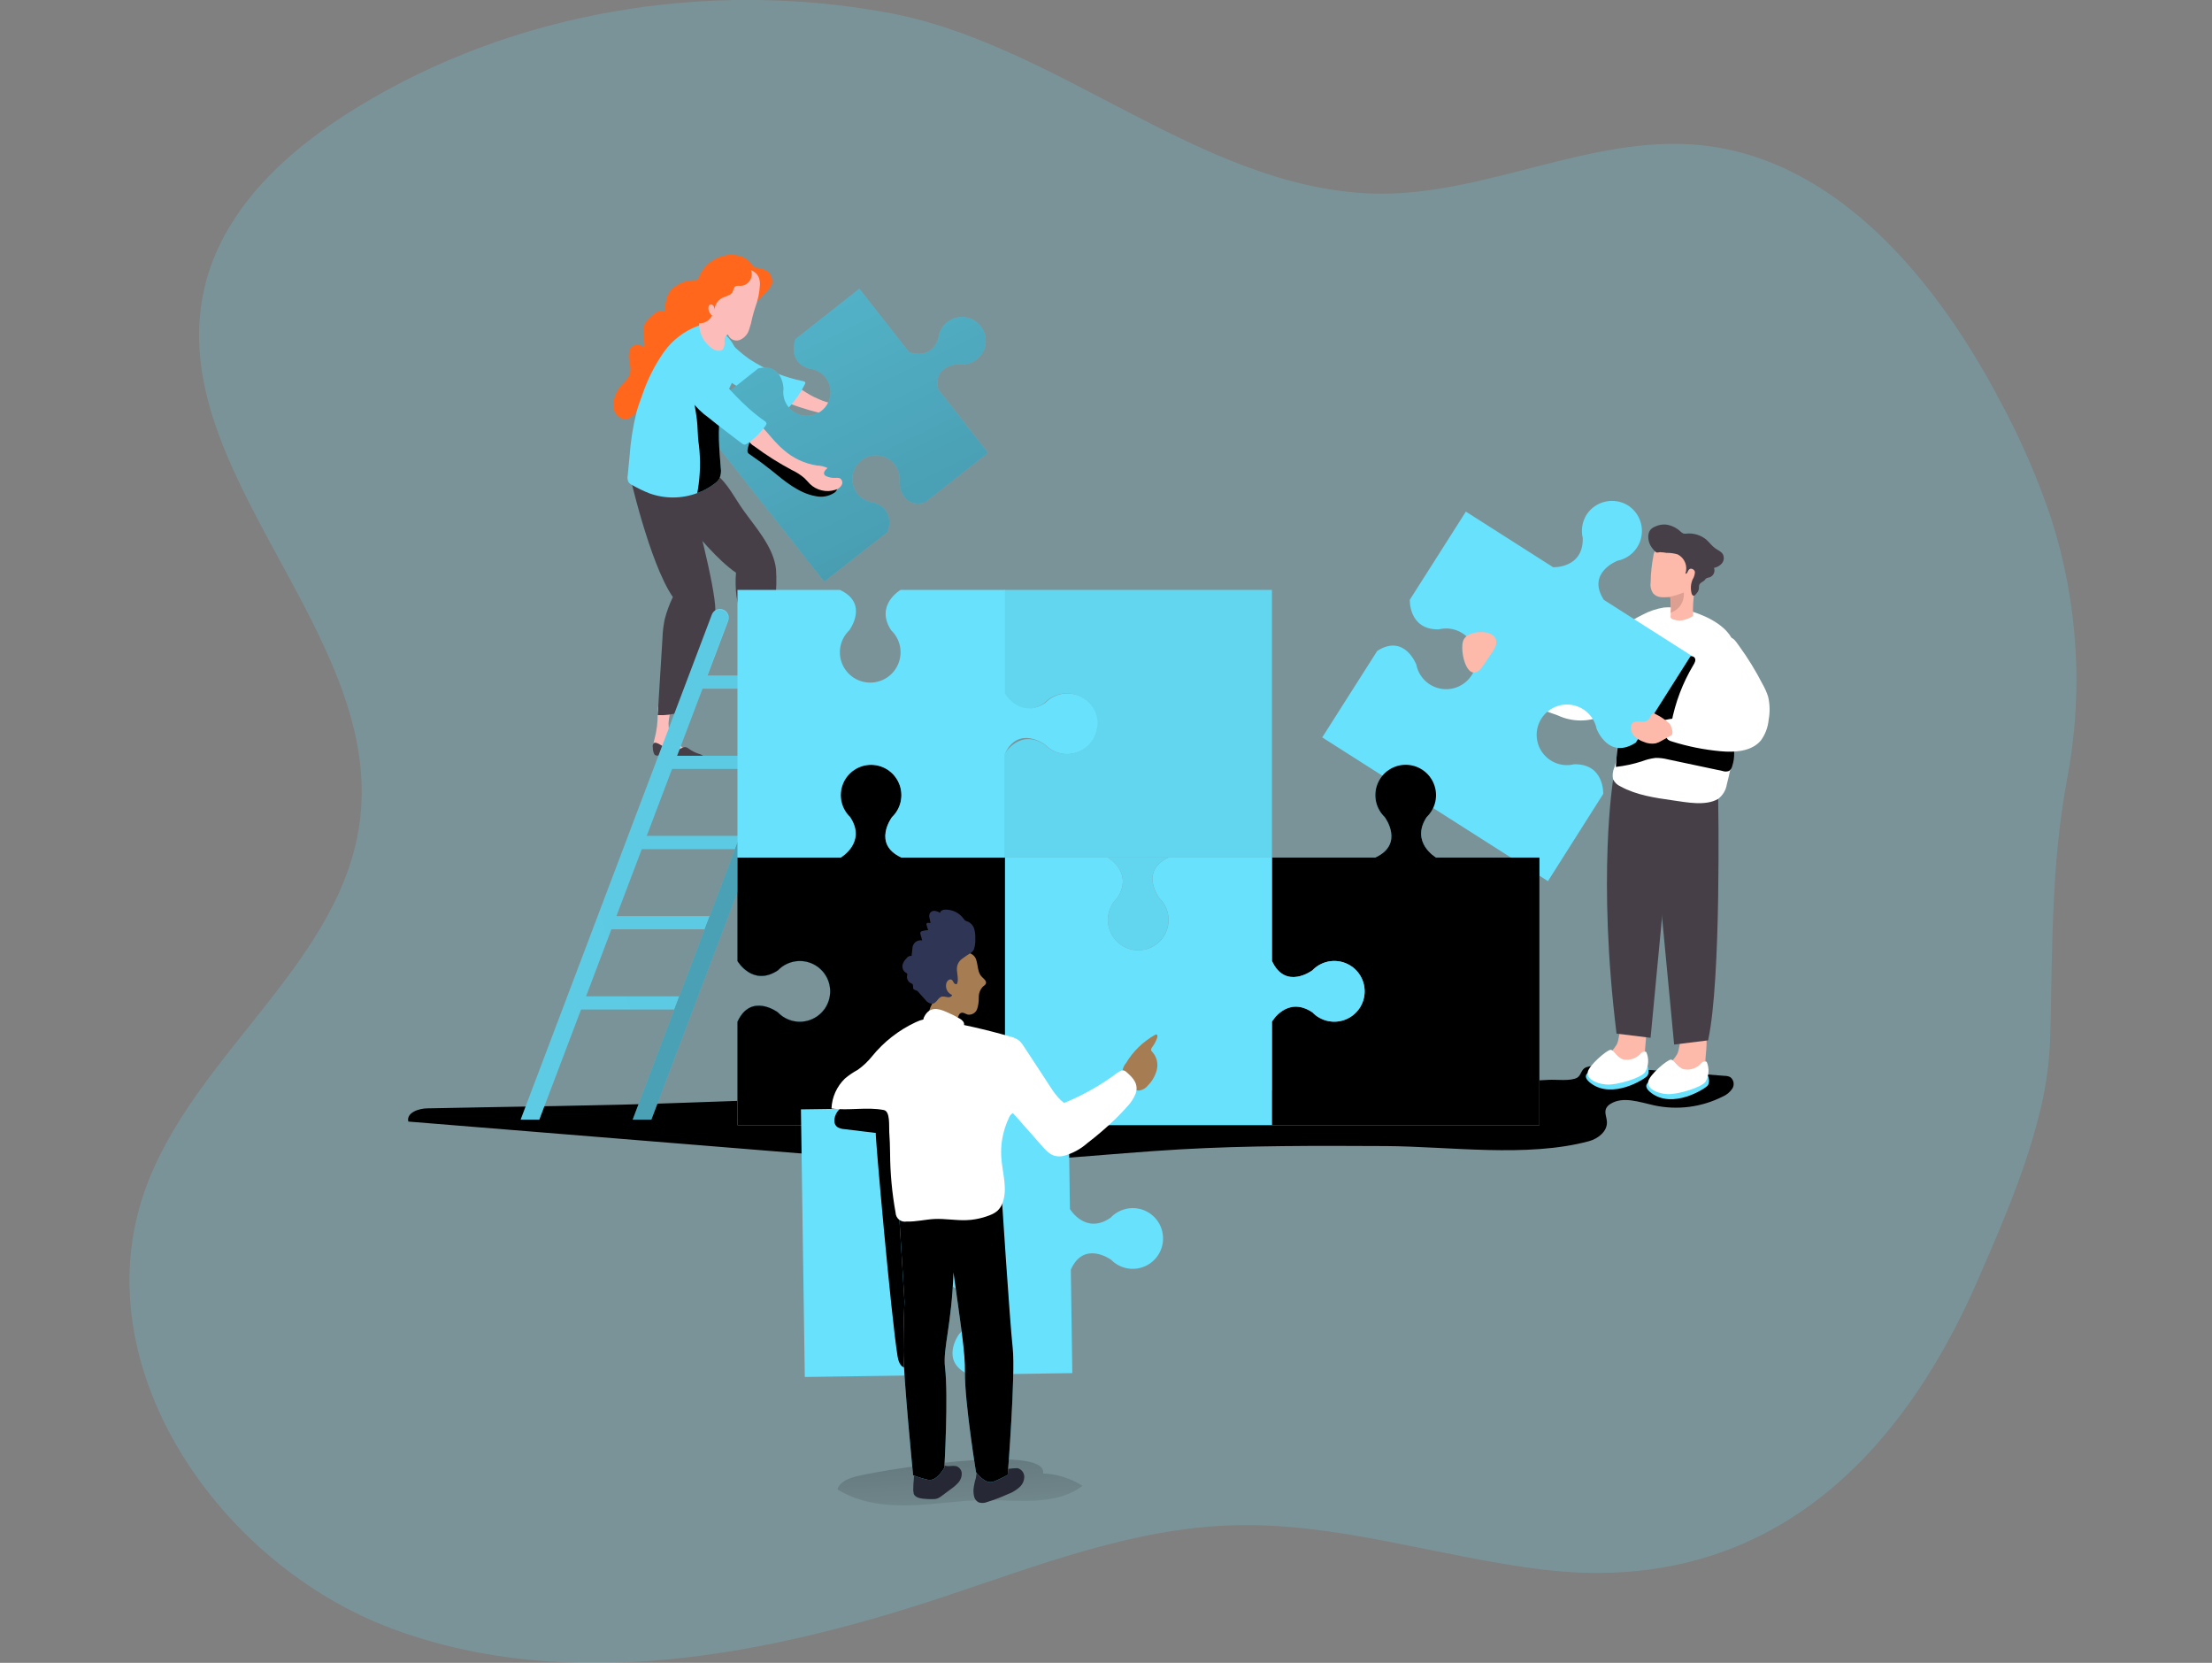 <svg width="165" height="124" viewBox="0 0 165 124" fill="none" xmlns="http://www.w3.org/2000/svg">
<rect x="0" y="0" width="165" height="124" fill="#808080" stroke="none"/>
<g clip-path="url(#clip0_2626:1524)">
<path opacity="0.2" d="M152.023 83.444C150.967 87.604 149.137 91.756 147.533 95.458C141.44 109.438 131.158 118.999 115.058 117.045C107.299 116.101 99.705 113.495 91.892 113.747C84.418 113.978 77.302 116.793 70.203 119.139C57.01 123.505 42.403 126.3 29.355 121.493C16.306 116.686 6.16 101.898 10.802 88.787C14.414 78.555 25.706 71.691 26.881 60.905C28.427 46.888 11.837 34.796 15.337 21.117C16.825 15.357 21.616 11.069 26.691 7.977C38.35 0.849 52.685 -1.505 66.08 0.919C78.819 3.207 89.419 13.935 102.257 14.43C110.536 14.743 118.501 10.039 126.746 10.814C136.946 11.799 144.425 20.832 149.195 29.906C150.73 32.739 152.014 35.701 153.033 38.758C155.015 44.988 155.417 51.612 154.204 58.036C152.967 64.632 153.115 70.816 152.926 77.582C152.842 79.563 152.54 81.53 152.023 83.444Z" fill="#68E1FD"/>
<path d="M63.668 110.156C63.165 110.312 62.6 110.568 62.473 111.067C64.056 112.073 66.014 112.304 67.886 112.254C69.758 112.205 71.625 111.875 73.501 111.863C75.975 111.863 78.762 112.304 80.749 110.803C79.866 110.244 78.853 109.926 77.809 109.879C78.176 107.571 65.136 109.698 63.668 110.156Z" fill="url(#paint0_linear_2626:1524)"/>
<path d="M31.885 82.653C31.217 82.653 30.294 82.991 30.459 83.638L60.938 86.112C64.525 86.405 68.116 86.693 71.719 86.693C77.161 86.693 82.579 86.025 88.008 85.712C93.121 85.419 98.241 85.44 103.357 85.465C108.094 85.489 113.92 86.343 118.521 85.102C119.213 84.916 119.91 84.36 119.865 83.647C119.844 83.317 119.671 82.975 119.799 82.669C119.873 82.52 119.991 82.396 120.137 82.315C121.081 81.734 122.285 82.187 123.373 82.426C125.106 82.803 126.915 82.573 128.498 81.775C128.795 81.651 129.047 81.442 129.223 81.173C129.307 81.037 129.338 80.875 129.309 80.718C129.28 80.561 129.194 80.42 129.067 80.324C128.939 80.26 128.797 80.228 128.655 80.229L119.325 79.503C118.98 79.45 118.628 79.481 118.298 79.594C117.931 79.755 117.952 80.183 117.655 80.361C117.173 80.645 116.076 80.493 115.524 80.526C114.109 80.604 112.695 80.682 111.277 80.752C108.454 80.887 105.626 81.001 102.792 81.094C97.021 81.288 91.22 81.404 85.436 81.507C73.995 81.692 62.55 81.791 51.114 82.232C44.703 82.472 38.296 82.513 31.885 82.653Z" fill="url(#paint1_linear_2626:1524)"/>
<path d="M55.324 19.134C54.787 18.947 54.201 18.962 53.675 19.175C53.335 19.296 53.025 19.487 52.763 19.736C52.502 19.984 52.296 20.285 52.158 20.618C52.155 20.661 52.143 20.703 52.123 20.742C52.102 20.78 52.074 20.814 52.04 20.84C52.005 20.867 51.966 20.886 51.923 20.896C51.881 20.906 51.837 20.907 51.795 20.898C51.195 20.897 50.616 21.119 50.17 21.521C49.651 21.995 49.651 22.576 49.581 23.256C49.496 23.214 49.402 23.192 49.307 23.192C49.212 23.192 49.118 23.214 49.032 23.256C48.863 23.34 48.708 23.452 48.575 23.586C48.347 23.769 48.165 24.002 48.043 24.267C47.878 24.716 48.064 25.211 48.072 25.689C48.075 25.71 48.073 25.732 48.067 25.753C48.06 25.773 48.049 25.793 48.035 25.808C48.018 25.816 48 25.82 47.981 25.82C47.963 25.82 47.945 25.816 47.928 25.808C47.8 25.784 47.684 25.718 47.557 25.705C47.407 25.707 47.263 25.76 47.148 25.857C47.034 25.953 46.957 26.086 46.93 26.233C46.881 26.528 46.897 26.831 46.975 27.119C47.052 27.409 47.043 27.713 46.951 27.998C46.852 28.184 46.722 28.353 46.567 28.497C46.12 28.913 45.829 29.471 45.743 30.076C45.718 30.368 45.797 30.66 45.965 30.9C46.052 31.019 46.167 31.113 46.301 31.174C46.435 31.235 46.582 31.259 46.728 31.246C47.412 31.156 47.651 30.195 48.303 29.968C48.954 29.742 49.684 28.975 50.105 28.369C50.443 27.882 50.772 27.317 51.341 27.132C51.529 27.092 51.709 27.025 51.877 26.934C51.989 26.847 52.082 26.737 52.149 26.612C52.385 26.265 52.567 25.884 52.689 25.483C52.896 24.691 52.689 23.801 53.073 23.071C53.182 22.862 53.335 22.678 53.52 22.532C53.706 22.385 53.92 22.279 54.149 22.222C54.343 22.172 54.561 22.16 54.738 22.106C54.963 22.042 55.174 21.94 55.365 21.805C55.616 21.661 55.832 21.463 55.997 21.226C56.162 20.989 56.273 20.718 56.322 20.432C56.359 19.851 55.835 19.332 55.324 19.134Z" fill="#FF681C"/>
<path d="M57.011 20.111C57.217 20.19 57.388 20.34 57.493 20.535C57.598 20.729 57.63 20.954 57.584 21.17C57.514 21.345 57.408 21.503 57.275 21.636L56.529 22.461L56.219 21.314C56.188 21.099 56.081 20.902 55.919 20.758C55.812 20.697 55.692 20.665 55.57 20.665C55.448 20.665 55.328 20.697 55.222 20.758C55.003 20.869 54.809 21.042 54.616 21.17C54.562 21.203 54.488 21.24 54.43 21.207C54.373 21.174 54.364 21.055 54.393 20.972C54.748 19.991 56.104 19.719 57.011 20.111Z" fill="#FF681C"/>
<path d="M57.517 51.126C57.539 51.512 57.667 51.884 57.888 52.202C58.222 52.614 58.778 52.821 59.24 53.122C59.287 53.146 59.329 53.18 59.362 53.222C59.395 53.264 59.418 53.313 59.429 53.365C59.427 53.415 59.409 53.463 59.379 53.504C59.349 53.544 59.308 53.575 59.261 53.592C59.163 53.619 59.06 53.626 58.959 53.612C58.489 53.538 58.014 53.493 57.537 53.476C57.298 53.476 57.022 53.501 56.869 53.315C56.771 53.158 56.737 52.969 56.775 52.788C56.817 52.106 56.761 51.421 56.61 50.755C56.559 50.593 56.541 50.422 56.556 50.252C56.571 50.174 56.607 50.101 56.659 50.04C56.712 49.98 56.779 49.934 56.855 49.908C56.93 49.882 57.011 49.876 57.09 49.891C57.168 49.906 57.241 49.941 57.302 49.992C57.574 50.227 57.484 50.809 57.517 51.126Z" fill="#FCBDBA"/>
<path d="M49.891 53.678C49.835 54.06 49.883 54.451 50.031 54.808C50.274 55.298 50.781 55.591 51.173 55.979C51.215 56.011 51.25 56.053 51.273 56.101C51.297 56.149 51.309 56.202 51.309 56.255C51.297 56.303 51.27 56.347 51.233 56.38C51.195 56.413 51.148 56.434 51.099 56.44C50.998 56.451 50.897 56.438 50.802 56.403C50.354 56.24 49.897 56.102 49.433 55.991C49.198 55.95 48.922 55.909 48.81 55.702C48.743 55.53 48.743 55.339 48.81 55.166C48.989 54.506 49.073 53.823 49.058 53.138C49.041 52.969 49.058 52.798 49.107 52.635C49.138 52.562 49.188 52.497 49.252 52.449C49.315 52.4 49.39 52.369 49.469 52.359C49.549 52.349 49.629 52.359 49.703 52.389C49.777 52.42 49.842 52.469 49.891 52.532C50.126 52.808 49.919 53.361 49.891 53.678Z" fill="#FCBDBA"/>
<path d="M48.391 35.126C48.391 35.126 52.324 40.964 54.9 42.708C54.851 43.291 54.863 43.879 54.938 44.46C55.069 45.404 55.527 46.233 55.675 47.16L56.17 50.281C56.191 50.421 56.232 50.59 56.368 50.64C56.45 50.666 56.538 50.666 56.62 50.64L57.708 50.343C57.643 48.468 57.683 46.59 57.828 44.719C57.917 43.963 57.936 43.2 57.885 42.44C57.704 40.791 56.352 39.319 55.412 37.995C54.847 37.196 54.241 36 53.449 35.394C52.79 34.891 51.858 35.13 51.029 35.212C50.408 35.272 49.781 35.227 49.174 35.081C49.05 35.022 48.913 34.996 48.776 35.004C48.64 35.012 48.507 35.054 48.391 35.126Z" fill="#473F47"/>
<path d="M46.893 35.089C46.893 35.089 48.422 41.961 50.191 44.526C49.934 45.054 49.731 45.606 49.585 46.175C49.487 46.64 49.431 47.114 49.416 47.589L49.061 53.328C49.609 53.356 50.158 53.287 50.681 53.122L52.693 48.063C53.078 47.257 53.304 46.385 53.361 45.495C53.361 43.771 51.712 37.48 51.518 37.162C51.085 36.449 50.133 36.338 49.333 36.107C48.733 35.937 48.165 35.667 47.655 35.307C47.404 35.151 47.177 34.998 46.893 35.089Z" fill="#473F47"/>
<path d="M61.013 29.738C61.851 30.124 62.781 30.267 63.697 30.15C63.965 30.076 64.247 30.062 64.521 30.109C64.402 30.278 64.286 30.521 64.455 30.665C64.507 30.699 64.567 30.719 64.628 30.723C64.851 30.752 65.077 30.727 65.288 30.653C65.388 30.603 65.498 30.579 65.61 30.583C65.708 30.607 65.792 30.669 65.845 30.756C65.897 30.842 65.914 30.946 65.89 31.044C65.832 31.241 65.702 31.408 65.527 31.515C65.244 31.702 64.916 31.811 64.577 31.83C64.238 31.848 63.9 31.777 63.598 31.622C63.425 31.527 63.264 31.407 63.087 31.312C62.745 31.157 62.385 31.049 62.015 30.991C60.931 30.767 59.865 30.461 58.828 30.076C58.67 30.038 58.523 29.969 58.393 29.873C58.263 29.776 58.154 29.655 58.073 29.515C57.863 28.995 58.251 28.126 58.869 28.464C59.586 28.88 60.234 29.416 61.013 29.738Z" fill="#FCBDBA"/>
<path d="M55.893 26.777C57.118 27.578 58.483 28.137 59.917 28.427C59.979 28.427 60.053 28.468 60.07 28.529C60.076 28.572 60.066 28.615 60.041 28.649C59.748 29.238 59.378 29.786 58.94 30.278C58.893 30.34 58.832 30.391 58.763 30.426C58.694 30.446 58.622 30.452 58.551 30.444C58.481 30.435 58.412 30.412 58.35 30.377C57.424 30.006 56.517 29.593 55.63 29.14C54.839 28.793 54.136 28.276 53.568 27.627C53.285 27.289 53.117 26.87 53.09 26.431C53.09 25.945 53.535 25.07 54.149 25.31C54.426 25.417 54.669 25.759 54.879 25.953C55.2 26.248 55.539 26.524 55.893 26.777Z" fill="#68E1FD"/>
<path d="M55.893 26.777C57.118 27.578 58.483 28.137 59.917 28.427C59.979 28.427 60.053 28.468 60.07 28.529C60.076 28.572 60.066 28.615 60.041 28.649C59.748 29.238 59.378 29.786 58.94 30.278C58.893 30.34 58.832 30.391 58.763 30.426C58.694 30.446 58.622 30.452 58.551 30.444C58.481 30.435 58.412 30.412 58.35 30.377C57.424 30.006 56.517 29.593 55.63 29.14C54.839 28.793 54.136 28.276 53.568 27.627C53.285 27.289 53.117 26.87 53.09 26.431C53.09 25.945 53.535 25.07 54.149 25.31C54.426 25.417 54.669 25.759 54.879 25.953C55.2 26.248 55.539 26.524 55.893 26.777Z" fill="url(#paint2_linear_2626:1524)"/>
<path d="M73.15 24.32C73.37 24.598 73.502 24.936 73.527 25.289C73.553 25.643 73.472 25.996 73.293 26.302C73.115 26.609 72.849 26.855 72.53 27.008C72.21 27.161 71.852 27.214 71.501 27.161C71.501 27.161 69.551 27.206 69.992 29.045L73.703 33.77L68.978 37.48C67.139 37.921 67.094 35.971 67.094 35.971C67.144 35.621 67.089 35.264 66.934 34.946C66.779 34.628 66.533 34.363 66.227 34.187C65.92 34.01 65.568 33.929 65.215 33.955C64.862 33.98 64.526 34.111 64.248 34.33C63.97 34.549 63.765 34.846 63.657 35.184C63.55 35.521 63.547 35.882 63.647 36.221C63.748 36.56 63.948 36.861 64.221 37.086C64.494 37.31 64.829 37.447 65.181 37.48C66.859 38.032 66.207 39.665 66.207 39.665L61.483 43.376L51.881 31.184L56.56 27.474C58.399 27.033 58.444 28.983 58.444 28.983C58.401 29.272 58.429 29.567 58.528 29.843C58.627 30.118 58.792 30.364 59.01 30.56C59.227 30.755 59.49 30.893 59.774 30.962C60.058 31.031 60.355 31.028 60.638 30.954C60.921 30.879 61.181 30.736 61.394 30.536C61.608 30.336 61.768 30.087 61.861 29.809C61.955 29.532 61.977 29.236 61.928 28.948C61.878 28.66 61.758 28.389 61.578 28.158C61.427 27.969 61.24 27.813 61.028 27.698C60.815 27.583 60.581 27.513 60.341 27.491C58.679 26.942 59.331 25.293 59.331 25.293L64.101 21.529L67.811 26.258C67.811 26.258 69.46 26.909 69.996 25.231C70.032 24.88 70.171 24.547 70.397 24.276C70.624 24.005 70.926 23.807 71.265 23.709C71.604 23.611 71.965 23.617 72.301 23.726C72.637 23.835 72.933 24.042 73.15 24.32Z" fill="#68E1FD"/>
<path d="M73.15 24.32C73.37 24.598 73.502 24.936 73.527 25.289C73.553 25.643 73.472 25.996 73.293 26.302C73.115 26.609 72.849 26.855 72.53 27.008C72.21 27.161 71.852 27.214 71.501 27.161C71.501 27.161 69.551 27.206 69.992 29.045L73.703 33.77L68.978 37.48C67.139 37.921 67.094 35.971 67.094 35.971C67.144 35.621 67.089 35.264 66.934 34.946C66.779 34.628 66.533 34.363 66.227 34.187C65.92 34.01 65.568 33.929 65.215 33.955C64.862 33.98 64.526 34.111 64.248 34.33C63.97 34.549 63.765 34.846 63.657 35.184C63.55 35.521 63.547 35.882 63.647 36.221C63.748 36.56 63.948 36.861 64.221 37.086C64.494 37.31 64.829 37.447 65.181 37.48C66.859 38.032 66.207 39.665 66.207 39.665L61.483 43.376L51.881 31.184L56.56 27.474C58.399 27.033 58.444 28.983 58.444 28.983C58.401 29.272 58.429 29.567 58.528 29.843C58.627 30.118 58.792 30.364 59.01 30.56C59.227 30.755 59.49 30.893 59.774 30.962C60.058 31.031 60.355 31.028 60.638 30.954C60.921 30.879 61.181 30.736 61.394 30.536C61.608 30.336 61.768 30.087 61.861 29.809C61.955 29.532 61.977 29.236 61.928 28.948C61.878 28.66 61.758 28.389 61.578 28.158C61.427 27.969 61.24 27.813 61.028 27.698C60.815 27.583 60.581 27.513 60.341 27.491C58.679 26.942 59.331 25.293 59.331 25.293L64.101 21.529L67.811 26.258C67.811 26.258 69.46 26.909 69.996 25.231C70.032 24.88 70.171 24.547 70.397 24.276C70.624 24.005 70.926 23.807 71.265 23.709C71.604 23.611 71.965 23.617 72.301 23.726C72.637 23.835 72.933 24.042 73.15 24.32Z" fill="url(#paint3_linear_2626:1524)"/>
<path d="M57.538 35.072C58.548 35.897 59.6 36.783 60.837 36.998C61.075 37.051 61.321 37.056 61.561 37.013C61.801 36.97 62.03 36.879 62.234 36.746C62.305 36.704 62.362 36.643 62.4 36.571C62.438 36.498 62.455 36.416 62.449 36.334C62.403 36.132 62.156 36.062 61.954 36.025C61.009 35.895 60.102 35.57 59.291 35.068C58.99 34.855 58.705 34.621 58.437 34.367L56.429 32.578C56.405 32.548 56.374 32.524 56.339 32.508C56.304 32.491 56.266 32.483 56.227 32.483C56.145 32.483 56.096 32.578 56.058 32.652C55.934 32.905 55.84 33.172 55.778 33.448C55.716 33.749 55.778 33.79 56.038 33.963C56.557 34.315 57.057 34.685 57.538 35.072Z" fill="url(#paint4_linear_2626:1524)"/>
<path d="M58.47 33.563C59.168 34.175 60.026 34.575 60.943 34.718C61.216 34.721 61.485 34.785 61.731 34.903C61.562 35.031 61.38 35.25 61.508 35.419C61.549 35.466 61.602 35.501 61.661 35.522C61.866 35.609 62.089 35.649 62.312 35.637C62.423 35.62 62.535 35.629 62.642 35.662C62.685 35.687 62.723 35.72 62.753 35.76C62.783 35.8 62.805 35.845 62.818 35.893C62.83 35.942 62.833 35.992 62.827 36.041C62.82 36.091 62.803 36.138 62.778 36.181C62.67 36.356 62.499 36.482 62.3 36.532C61.976 36.634 61.631 36.647 61.3 36.57C60.969 36.493 60.665 36.329 60.42 36.095C60.276 35.955 60.156 35.794 60.008 35.658C59.724 35.413 59.408 35.209 59.068 35.052C58.09 34.532 57.153 33.94 56.264 33.279C56.124 33.199 56.001 33.092 55.903 32.964C55.806 32.836 55.735 32.689 55.695 32.533C55.638 31.972 56.252 31.242 56.755 31.745C57.34 32.339 57.814 33.019 58.47 33.563Z" fill="#FCBDBA"/>
<path d="M46.893 35.971C46.967 36.059 47.06 36.13 47.165 36.177C47.58 36.414 48.011 36.62 48.455 36.795C49.61 37.209 50.874 37.199 52.021 36.767C52.481 36.601 52.912 36.366 53.3 36.07C53.447 35.97 53.57 35.839 53.662 35.686C53.772 35.438 53.806 35.163 53.761 34.895C53.658 33.505 53.506 32.071 53.761 30.723C53.843 30.259 53.982 29.808 54.173 29.379C54.507 28.792 54.783 28.175 54.998 27.536C55.072 27.143 55.058 26.738 54.959 26.351C54.86 25.964 54.678 25.602 54.425 25.293C53.889 24.608 52.908 24.003 52.042 24.312C51.042 24.689 50.175 25.351 49.548 26.216C48.864 27.186 48.323 28.248 47.94 29.37C47.775 29.811 47.614 30.253 47.486 30.706C47.213 31.803 47.037 32.922 46.959 34.05C46.913 34.52 46.872 34.99 46.823 35.46C46.784 35.633 46.809 35.814 46.893 35.971Z" fill="#68E1FD"/>
<path d="M52.023 36.767C52.482 36.601 52.913 36.366 53.301 36.07C53.448 35.97 53.572 35.839 53.664 35.686C53.773 35.438 53.807 35.163 53.763 34.895C53.66 33.505 53.507 32.071 53.763 30.723C53.598 30.558 53.412 30.409 53.231 30.261C52.818 29.923 52.225 29.255 51.627 29.3C51.771 29.931 51.887 30.574 51.973 31.217C52.06 31.86 52.027 32.528 52.13 33.163C52.267 34.287 52.24 35.424 52.052 36.54C52.034 36.614 52.024 36.69 52.023 36.767Z" fill="url(#paint5_linear_2626:1524)"/>
<path d="M57.039 31.399C57.071 31.415 57.1 31.438 57.123 31.466C57.147 31.493 57.164 31.525 57.175 31.56C57.176 31.628 57.151 31.695 57.105 31.745C56.73 32.274 56.261 32.728 55.72 33.085C55.667 33.127 55.605 33.152 55.538 33.159C55.462 33.151 55.391 33.118 55.336 33.065C54.512 32.434 53.687 31.828 52.883 31.168C52.363 30.799 51.904 30.351 51.523 29.84C51.242 29.38 51.029 28.881 50.888 28.36C50.397 26.814 51.881 26.142 52.875 27.276C54.186 28.777 55.382 30.24 57.039 31.399Z" fill="#68E1FD"/>
<path d="M56.837 53.373C56.815 53.322 56.808 53.266 56.815 53.211C56.822 53.156 56.844 53.104 56.878 53.06C56.969 52.973 57.117 53.015 57.233 53.06C57.488 53.184 57.754 53.282 58.028 53.353C58.305 53.425 58.598 53.395 58.853 53.266C58.993 53.184 59.129 53.06 59.29 53.072C59.371 53.084 59.448 53.114 59.517 53.159C59.764 53.287 60.03 53.377 60.304 53.427C60.42 53.437 60.531 53.473 60.63 53.534C60.66 53.555 60.681 53.586 60.692 53.621C60.692 53.703 60.613 53.765 60.535 53.794C59.678 54.128 58.717 54.004 57.802 53.905C57.699 53.891 57.595 53.891 57.492 53.905C57.34 53.934 57.154 54.012 57.027 53.905C56.917 53.748 56.852 53.564 56.837 53.373Z" fill="#473F47"/>
<path d="M48.694 55.723C48.68 55.67 48.68 55.614 48.694 55.561C48.708 55.507 48.734 55.458 48.772 55.418C48.875 55.344 49.015 55.418 49.127 55.463C49.366 55.616 49.618 55.747 49.881 55.855C50.147 55.954 50.44 55.954 50.706 55.855C50.854 55.793 51.002 55.686 51.163 55.719C51.241 55.742 51.314 55.78 51.377 55.83C51.605 55.996 51.856 56.126 52.124 56.214C52.239 56.237 52.346 56.288 52.437 56.362C52.45 56.373 52.461 56.387 52.469 56.403C52.477 56.418 52.481 56.435 52.482 56.453C52.482 56.535 52.392 56.585 52.309 56.605C51.415 56.832 50.479 56.605 49.584 56.379C49.484 56.349 49.38 56.334 49.275 56.333C49.122 56.333 48.929 56.399 48.813 56.259C48.73 56.093 48.689 55.909 48.694 55.723Z" fill="#473F47"/>
<path d="M56.329 22.939C56.259 23.166 56.188 23.392 56.131 23.623C56.065 23.968 55.974 24.307 55.859 24.637C55.8 24.802 55.706 24.953 55.584 25.078C55.461 25.203 55.313 25.3 55.15 25.363C54.983 25.416 54.802 25.403 54.644 25.326C54.487 25.25 54.365 25.115 54.304 24.951C54.106 24.996 54.036 25.239 54.041 25.445C54.074 25.647 54.036 25.854 53.933 26.031C53.748 26.25 53.385 26.159 53.142 26.002C52.774 25.754 52.487 25.402 52.319 24.991C52.151 24.58 52.109 24.128 52.198 23.693C52.4 22.774 52.392 21.673 52.915 20.878C53.103 20.609 53.343 20.381 53.62 20.206C53.863 20.028 54.146 19.913 54.445 19.872C54.653 19.859 54.863 19.876 55.067 19.921C55.941 20.07 56.683 20.197 56.687 21.199C56.661 21.794 56.539 22.382 56.329 22.939Z" fill="#FCBDBA"/>
<path d="M55.254 21.319C55.117 21.319 54.961 21.286 54.841 21.368C54.722 21.451 54.713 21.636 54.639 21.78C54.495 22.048 54.128 22.085 53.852 22.226C53.684 22.315 53.545 22.449 53.449 22.613C53.353 22.777 53.304 22.964 53.307 23.153C53.313 23.032 53.283 22.912 53.221 22.807C53.205 22.782 53.183 22.761 53.158 22.745C53.133 22.729 53.105 22.718 53.076 22.713C53.047 22.708 53.017 22.709 52.987 22.716C52.959 22.723 52.931 22.735 52.908 22.753C52.87 22.797 52.849 22.852 52.846 22.91C52.835 23.028 52.854 23.146 52.901 23.255C52.949 23.363 53.023 23.457 53.118 23.529C53.032 23.705 52.898 23.854 52.731 23.957C52.563 24.06 52.37 24.113 52.174 24.11C52.05 24.113 51.928 24.072 51.832 23.994C51.771 23.932 51.725 23.855 51.7 23.772C51.465 23.112 51.823 22.407 51.91 21.71C51.918 21.464 51.958 21.22 52.029 20.985C52.106 20.818 52.211 20.666 52.339 20.535C52.724 20.073 53.233 19.731 53.806 19.55C54.359 19.398 55.456 19.476 55.888 19.913C55.987 20.038 56.049 20.188 56.068 20.345C56.087 20.503 56.062 20.663 55.997 20.808C55.932 20.953 55.828 21.077 55.697 21.167C55.566 21.257 55.412 21.31 55.254 21.319Z" fill="#FF681C"/>
<path d="M55.01 83.906V76.193C56.024 73.991 58.023 75.492 58.023 75.492C58.336 75.819 58.739 76.045 59.181 76.141C59.622 76.237 60.083 76.198 60.503 76.03C60.922 75.862 61.282 75.572 61.536 75.198C61.789 74.823 61.924 74.381 61.924 73.929C61.924 73.477 61.789 73.035 61.536 72.661C61.282 72.286 60.922 71.996 60.503 71.828C60.083 71.66 59.622 71.621 59.181 71.718C58.739 71.814 58.336 72.04 58.023 72.367C56.135 73.604 55.01 71.666 55.01 71.666V63.948H62.723C62.723 63.948 64.678 62.823 63.424 60.934C63.097 60.622 62.871 60.219 62.775 59.777C62.679 59.336 62.718 58.875 62.886 58.455C63.054 58.035 63.344 57.676 63.718 57.422C64.093 57.169 64.535 57.033 64.987 57.033C65.439 57.033 65.881 57.169 66.255 57.422C66.63 57.676 66.92 58.035 67.088 58.455C67.256 58.875 67.295 59.336 67.199 59.777C67.103 60.219 66.876 60.622 66.549 60.934C66.549 60.934 65.049 62.934 67.25 63.948H74.964V83.906H55.01Z" fill="url(#paint6_linear_2626:1524)"/>
<path d="M40.229 83.494H38.836L53.101 45.828C53.149 45.707 53.232 45.603 53.34 45.529C53.448 45.456 53.576 45.416 53.707 45.416C53.812 45.416 53.916 45.442 54.01 45.49C54.103 45.539 54.184 45.61 54.243 45.697C54.303 45.784 54.342 45.884 54.354 45.989C54.367 46.093 54.354 46.2 54.317 46.298L40.229 83.494Z" fill="#68E1FD"/>
<path d="M48.587 83.494H47.193L61.615 45.408H63.008L48.587 83.494Z" fill="#68E1FD"/>
<path d="M59.364 51.357H51.992L52.363 50.376H59.735L59.364 51.357Z" fill="#68E1FD"/>
<path d="M57.096 57.339H49.725L50.1 56.358H57.471L57.096 57.339Z" fill="#68E1FD"/>
<path d="M54.834 63.321H47.463L47.834 62.336H55.205L54.834 63.321Z" fill="#68E1FD"/>
<path d="M52.571 69.299H45.199L45.57 68.318H52.942L52.571 69.299Z" fill="#68E1FD"/>
<path d="M50.303 75.281H42.932L43.307 74.3H50.674L50.303 75.281Z" fill="#68E1FD"/>
<path d="M52.4 51.357L50.503 56.358H57.483L57.112 57.339H50.145L48.252 62.336H55.216L54.845 63.317H47.869L45.977 68.318H52.948L52.577 69.299H45.605L43.709 74.3H50.676L50.301 75.281H43.338L40.229 83.494H38.836L53.101 45.829C53.163 45.699 53.266 45.594 53.393 45.529C53.521 45.464 53.667 45.444 53.808 45.47C53.949 45.496 54.077 45.568 54.173 45.675C54.268 45.781 54.326 45.917 54.337 46.059C54.337 46.138 54.324 46.216 54.296 46.29L52.75 50.376H59.714L59.343 51.357H52.4Z" fill="url(#paint7_linear_2626:1524)"/>
<path d="M48.587 83.494H47.193L61.615 45.408H63.008L48.587 83.494Z" fill="url(#paint8_linear_2626:1524)"/>
<path d="M117.722 50.928C117.516 51.103 117.27 51.222 117.005 51.275C116.762 51.285 116.52 51.241 116.296 51.147L112.866 50.005C112.607 50.207 112.434 50.499 112.382 50.824C112.33 51.148 112.402 51.48 112.585 51.753C112.922 52.121 113.359 52.382 113.843 52.503L116.197 53.349C116.74 53.602 117.333 53.732 117.933 53.729C118.533 53.725 119.124 53.588 119.664 53.328C120.365 53.093 121.136 52.8 121.474 52.141C121.812 51.481 121.565 50.607 121.664 49.836C121.794 49.346 121.886 48.847 121.94 48.343C121.94 47.911 121.585 47.259 121.07 47.35C120.625 47.428 120.328 48.203 120.093 48.529C119.43 49.446 118.631 50.255 117.722 50.928Z" fill="white"/>
<path d="M112.435 49.811C112.4 49.718 112.345 49.634 112.275 49.564C112.24 49.528 112.196 49.504 112.147 49.494C112.099 49.483 112.048 49.488 112.002 49.506C111.957 49.534 111.921 49.574 111.898 49.621C111.875 49.668 111.865 49.721 111.871 49.774C111.874 49.792 111.873 49.812 111.869 49.83C111.865 49.849 111.857 49.866 111.846 49.881C111.821 49.906 111.776 49.881 111.739 49.881C111.351 49.807 110.955 49.749 110.559 49.708C110.517 49.7 110.473 49.703 110.432 49.717C110.391 49.732 110.355 49.757 110.328 49.791C110.3 49.824 110.282 49.864 110.276 49.907C110.27 49.95 110.275 49.994 110.292 50.034C110.335 50.165 110.4 50.288 110.485 50.397C110.687 50.726 110.762 51.159 111.083 51.373C111.28 51.489 111.508 51.536 111.734 51.51C111.961 51.51 112.184 51.456 112.411 51.468C112.56 51.5 112.717 51.483 112.856 51.419C112.908 51.38 112.949 51.329 112.976 51.27C113.002 51.21 113.014 51.145 113.008 51.081C112.985 50.877 112.912 50.682 112.798 50.512C112.67 50.289 112.551 50.05 112.435 49.811Z" fill="#FDB9A9"/>
<path d="M122.001 75.632C120.69 75.335 120.946 77.195 120.6 77.887C120.38 78.243 120.101 78.558 119.775 78.819C119.454 79.086 119.243 79.464 119.186 79.878C119.178 79.955 119.194 80.033 119.231 80.101C119.298 80.183 119.391 80.238 119.495 80.258C120.244 80.477 121.05 80.397 121.742 80.035C122.066 79.882 122.335 79.633 122.513 79.322C122.656 78.986 122.724 78.623 122.71 78.258C122.752 77.483 123.098 75.875 122.001 75.632Z" fill="#FDB9A9"/>
<path d="M120.838 79.466C120.838 79.466 117.103 79.627 118.686 80.798C120.269 81.969 122.631 80.513 122.862 80.245C123.093 79.977 122.904 79.52 122.904 79.52L120.838 79.466Z" fill="#68E1FD"/>
<path d="M122.697 79.981C122.367 80.394 120.611 80.934 119.831 80.876C119.052 80.818 118.355 80.464 118.434 79.957C118.512 79.45 119.881 78.283 120.141 78.287C120.4 78.291 120.602 78.889 121.122 79.013C121.354 79.051 121.592 79.029 121.814 78.95C122.035 78.871 122.233 78.736 122.387 78.559C122.434 78.497 122.5 78.452 122.574 78.432C122.649 78.412 122.728 78.418 122.8 78.448C122.908 78.692 122.956 78.96 122.938 79.227C122.92 79.495 122.837 79.753 122.697 79.981Z" fill="white"/>
<path d="M126.507 76.366C125.196 76.061 125.451 77.924 125.105 78.613C124.886 78.97 124.607 79.286 124.281 79.549C123.959 79.815 123.749 80.191 123.691 80.604C123.684 80.682 123.7 80.761 123.736 80.831C123.804 80.911 123.897 80.966 124 80.987C124.75 81.204 125.555 81.125 126.247 80.765C126.571 80.609 126.839 80.359 127.018 80.047C127.161 79.713 127.229 79.351 127.216 78.988C127.257 78.204 127.604 76.601 126.507 76.366Z" fill="#FDB9A9"/>
<path d="M125.344 80.183C125.344 80.183 121.609 80.34 123.192 81.519C124.775 82.698 127.137 81.231 127.368 80.963C127.599 80.695 127.409 80.237 127.409 80.237L125.344 80.183Z" fill="#68E1FD"/>
<path d="M127.205 80.691C126.875 81.103 125.118 81.647 124.339 81.589C123.56 81.532 122.863 81.177 122.942 80.67C123.02 80.163 124.389 78.996 124.648 79.021C124.908 79.046 125.11 79.623 125.63 79.742C125.861 79.782 126.099 79.761 126.321 79.683C126.543 79.604 126.74 79.47 126.895 79.293C126.941 79.23 127.007 79.185 127.082 79.165C127.157 79.145 127.236 79.151 127.308 79.182C127.412 79.423 127.457 79.686 127.439 79.949C127.421 80.211 127.341 80.466 127.205 80.691Z" fill="white"/>
<path d="M123.123 59.409L124.879 77.895L127.411 77.582C128.413 73.072 128.165 59.578 128.165 59.578L123.123 59.409Z" fill="#473F47"/>
<path d="M124.879 58.91L123.122 77.392L120.583 77.079C119.136 65.387 120.331 58.114 120.331 58.114L124.879 58.91Z" fill="#473F47"/>
<path d="M120.563 52.227C120.53 51.889 120.439 51.551 120.406 51.205C120.324 50.508 120.336 49.803 120.444 49.11C120.563 48.371 120.786 47.652 121.107 46.975C121.396 46.389 121.932 46.15 122.517 45.845C123.015 45.577 123.555 45.395 124.113 45.305C124.506 45.269 124.902 45.291 125.288 45.371C126.483 45.598 128.054 46.196 128.87 47.156C129.485 47.861 129.555 48.875 129.575 49.811C129.6 51.102 129.575 52.392 129.493 53.682C129.493 53.868 129.472 54.053 129.456 54.243C129.389 55.679 129.172 57.103 128.809 58.494C128.74 58.928 128.505 59.319 128.153 59.582C127.217 60.126 125.791 59.825 124.781 59.685C123.441 59.495 122.068 59.298 120.881 58.646C120.634 58.541 120.435 58.348 120.32 58.106C120.261 57.801 120.3 57.485 120.431 57.203C120.843 55.884 120.522 54.495 120.522 53.147C120.522 52.903 120.551 52.656 120.551 52.408C120.563 52.351 120.563 52.289 120.563 52.227Z" fill="white"/>
<path d="M124.767 54.614C125.085 54.812 125.435 54.952 125.802 55.026C126.895 55.344 128.016 55.513 129.1 55.851C129.174 55.865 129.242 55.9 129.298 55.95C129.343 56.018 129.363 56.1 129.356 56.181C129.361 56.498 129.314 56.815 129.216 57.117C129.184 57.268 129.097 57.401 128.972 57.492C128.814 57.55 128.64 57.55 128.482 57.492L124.396 56.626C124.104 56.551 123.803 56.516 123.502 56.519C123.144 56.561 122.794 56.648 122.459 56.779C121.832 56.979 121.187 57.117 120.533 57.191C120.568 56.411 120.663 55.635 120.818 54.87C120.878 54.644 120.963 54.425 121.073 54.218C121.205 54.014 121.36 53.826 121.535 53.658C122.195 52.969 122.652 52.108 123.32 51.419C123.671 51.056 124.108 50.825 124.417 50.438C124.541 50.281 125.612 48.933 125.509 48.789C125.716 49.044 126.227 48.789 126.412 49.053C126.528 49.218 126.412 49.44 126.305 49.609C125.515 50.932 124.964 52.383 124.677 53.897C124.594 54.247 124.47 54.371 124.767 54.614Z" fill="url(#paint9_linear_2626:1524)"/>
<path d="M121.436 37.69C121.815 37.934 122.113 38.285 122.291 38.699C122.469 39.112 122.52 39.57 122.437 40.013C122.354 40.455 122.14 40.863 121.824 41.184C121.507 41.505 121.102 41.724 120.661 41.813C120.661 41.813 118.319 42.695 119.634 44.732L126.14 48.875L122.017 55.381C119.981 56.696 119.098 54.354 119.098 54.354C119.01 53.912 118.791 53.507 118.47 53.19C118.149 52.873 117.74 52.66 117.297 52.578C116.854 52.495 116.396 52.547 115.983 52.727C115.569 52.906 115.219 53.206 114.977 53.586C114.735 53.967 114.612 54.411 114.625 54.861C114.637 55.312 114.785 55.749 115.047 56.115C115.31 56.482 115.677 56.761 116.099 56.917C116.522 57.074 116.982 57.1 117.42 56.993C119.688 56.948 119.589 59.203 119.589 59.203L115.466 65.709L98.629 54.989L102.731 48.541C104.768 47.23 105.65 49.568 105.65 49.568C105.737 50.012 105.956 50.419 106.277 50.738C106.598 51.056 107.007 51.271 107.451 51.355C107.896 51.439 108.355 51.388 108.77 51.208C109.185 51.028 109.537 50.728 109.78 50.347C110.023 49.965 110.146 49.52 110.133 49.068C110.121 48.616 109.973 48.178 109.709 47.81C109.445 47.443 109.077 47.163 108.653 47.007C108.228 46.85 107.767 46.825 107.328 46.934C105.06 46.979 105.163 44.724 105.163 44.724L109.344 38.152L115.854 42.3C115.854 42.3 118.109 42.398 118.064 40.131C117.992 39.833 117.98 39.524 118.03 39.221C118.079 38.919 118.189 38.63 118.352 38.37C118.677 37.879 119.18 37.532 119.756 37.405C120.332 37.278 120.934 37.38 121.436 37.69Z" fill="#68E1FD"/>
<path d="M131.476 51.019C131.645 51.313 131.783 51.624 131.888 51.947C132.022 52.512 132.036 53.099 131.93 53.67C131.88 54.23 131.679 54.766 131.348 55.22C130.652 56.045 129.406 56.123 128.326 56.02C127.1 55.907 125.889 55.664 124.715 55.294C124.606 55.27 124.503 55.222 124.414 55.154C124.319 55.047 124.253 54.916 124.224 54.775C124.134 54.433 124.075 54.084 124.047 53.732C125.284 53.377 126.652 53.666 127.943 53.476C128.031 53.476 128.117 53.455 128.195 53.414C128.273 53.373 128.341 53.315 128.391 53.243C128.442 53.171 128.475 53.088 128.488 53.001C128.5 52.914 128.491 52.825 128.462 52.742C128.4 52.017 127.951 51.382 127.741 50.681C127.535 50.007 127.552 49.283 127.79 48.62C127.861 48.386 127.982 48.17 128.144 47.987C128.307 47.804 128.506 47.658 128.73 47.56C129.246 47.391 129.444 47.795 129.728 48.174C130.383 49.076 130.967 50.027 131.476 51.019Z" fill="white"/>
<path d="M123.53 53.27C123.482 53.23 123.423 53.205 123.361 53.196C123.314 53.201 123.269 53.218 123.23 53.246C123.192 53.275 123.162 53.313 123.143 53.357C123.107 53.446 123.065 53.532 123.019 53.616C122.957 53.685 122.881 53.739 122.795 53.774C122.709 53.809 122.617 53.824 122.524 53.818C122.339 53.8 122.153 53.8 121.968 53.818C121.899 53.832 121.835 53.864 121.782 53.909C121.732 53.959 121.696 54.022 121.679 54.09C121.648 54.23 121.652 54.376 121.691 54.514C121.729 54.653 121.802 54.779 121.902 54.882C122.103 55.086 122.351 55.239 122.623 55.327C122.902 55.45 123.21 55.487 123.51 55.434C123.674 55.387 123.831 55.316 123.976 55.224L124.577 54.89C124.628 54.867 124.673 54.833 124.709 54.791C124.841 54.626 124.66 54.132 124.54 53.967C124.239 53.687 123.899 53.452 123.53 53.27Z" fill="#FDB9A9"/>
<path d="M123.126 43.433C123.126 43.078 123.155 42.72 123.192 42.373C123.229 42.027 123.274 41.755 123.332 41.45C123.336 41.36 123.359 41.271 123.4 41.191C123.442 41.111 123.5 41.04 123.571 40.984C124.048 40.7 124.595 40.557 125.15 40.572C125.36 40.557 125.57 40.586 125.768 40.657C125.967 40.728 126.148 40.839 126.3 40.984C126.486 41.221 126.597 41.508 126.618 41.809C126.637 42.589 126.559 43.369 126.387 44.13C126.3 44.727 126.268 45.332 126.292 45.936C126 46.13 125.664 46.249 125.315 46.282C125.152 46.28 124.991 46.254 124.837 46.203C124.751 46.184 124.675 46.134 124.622 46.063C124.604 45.997 124.604 45.927 124.622 45.861C124.626 45.798 124.626 45.735 124.622 45.672C124.646 45.319 124.64 44.964 124.602 44.612C124.602 44.597 124.6 44.582 124.594 44.567C124.588 44.553 124.58 44.54 124.569 44.53C124.546 44.522 124.521 44.522 124.499 44.53H124.4C124.224 44.548 124.047 44.548 123.872 44.53C123.661 44.509 123.465 44.412 123.32 44.258C123.152 44.018 123.083 43.723 123.126 43.433Z" fill="#FDB9A9"/>
<path d="M123.861 41.174C123.737 41.174 123.626 41.24 123.519 41.174C123.407 41.081 123.308 40.973 123.226 40.852C123.029 40.591 122.933 40.268 122.954 39.941C122.962 39.794 123.01 39.651 123.094 39.529C123.186 39.418 123.303 39.332 123.436 39.278C123.692 39.152 123.977 39.096 124.261 39.117C124.673 39.17 125.057 39.354 125.358 39.64C125.421 39.706 125.499 39.757 125.584 39.789C125.663 39.805 125.745 39.805 125.824 39.789C126.345 39.745 126.864 39.904 127.271 40.234C127.502 40.436 127.683 40.696 127.922 40.873C128.161 41.05 128.396 41.116 128.52 41.343C128.572 41.448 128.592 41.566 128.58 41.683C128.568 41.8 128.522 41.91 128.45 42.003C128.296 42.184 128.085 42.306 127.852 42.349C127.878 42.416 127.89 42.488 127.887 42.559C127.885 42.631 127.868 42.702 127.838 42.767C127.808 42.832 127.766 42.891 127.713 42.939C127.66 42.988 127.598 43.026 127.53 43.05C127.435 43.064 127.343 43.095 127.258 43.141C127.201 43.186 127.176 43.256 127.118 43.301C126.982 43.413 126.805 43.45 126.747 43.639C126.73 43.719 126.723 43.801 126.726 43.883C126.716 44.004 126.667 44.118 126.586 44.208C126.533 44.266 126.438 44.41 126.36 44.427C126.281 44.443 126.211 44.349 126.186 44.266C126.09 43.916 126.114 43.544 126.256 43.211C126.358 43.05 126.418 42.865 126.43 42.675C126.43 42.485 126.158 42.337 126.017 42.448C125.877 42.559 125.869 42.827 125.72 42.774C125.813 42.507 125.806 42.217 125.701 41.955C125.597 41.693 125.402 41.477 125.152 41.347C124.874 41.262 124.584 41.222 124.294 41.228C124.158 41.199 124.02 41.184 123.882 41.182L123.861 41.174Z" fill="#473F47"/>
<path d="M124.4 44.538C124.81 44.46 125.21 44.341 125.596 44.184C125.631 44.508 125.553 44.835 125.375 45.109C125.197 45.383 124.93 45.588 124.619 45.688C124.65 45.336 124.65 44.981 124.619 44.629C124.618 44.598 124.607 44.569 124.586 44.546C124.563 44.538 124.538 44.538 124.516 44.546H124.421L124.4 44.538Z" fill="#DE9F93"/>
<path d="M111.492 47.502C111.555 47.592 111.595 47.695 111.61 47.803C111.625 47.911 111.614 48.022 111.579 48.125C111.507 48.331 111.403 48.525 111.27 48.698L110.622 49.654C110.453 49.902 110.21 50.182 109.926 50.157C109.216 50.108 108.903 48.269 109.167 47.725C109.472 47.045 111.026 46.921 111.492 47.502Z" fill="#FDB9A9"/>
<path d="M114.831 63.948V83.906H94.877V76.189C94.877 76.189 96.002 74.234 97.891 75.488C98.203 75.815 98.606 76.041 99.048 76.137C99.49 76.233 99.95 76.194 100.37 76.026C100.79 75.858 101.149 75.568 101.403 75.194C101.656 74.819 101.792 74.377 101.792 73.925C101.792 73.473 101.656 73.031 101.403 72.657C101.149 72.282 100.79 71.992 100.37 71.824C99.95 71.656 99.49 71.617 99.048 71.713C98.606 71.809 98.203 72.035 97.891 72.363C97.891 72.363 95.891 73.863 94.877 71.662V63.948H102.591C104.792 62.934 103.291 60.934 103.291 60.934C102.964 60.622 102.738 60.219 102.642 59.777C102.546 59.336 102.585 58.875 102.753 58.455C102.921 58.035 103.211 57.676 103.586 57.422C103.96 57.169 104.402 57.033 104.854 57.033C105.306 57.033 105.748 57.169 106.122 57.422C106.497 57.676 106.787 58.035 106.955 58.455C107.123 58.875 107.162 59.336 107.066 59.777C106.97 60.219 106.744 60.622 106.417 60.934C105.18 62.823 107.117 63.948 107.117 63.948H114.831Z" fill="#68E1FD"/>
<path d="M114.831 63.948V83.906H94.877V76.189C94.877 76.189 96.002 74.234 97.891 75.488C98.203 75.815 98.606 76.041 99.048 76.137C99.49 76.233 99.95 76.194 100.37 76.026C100.79 75.858 101.149 75.568 101.403 75.194C101.656 74.819 101.792 74.377 101.792 73.925C101.792 73.473 101.656 73.031 101.403 72.657C101.149 72.282 100.79 71.992 100.37 71.824C99.95 71.656 99.49 71.617 99.048 71.713C98.606 71.809 98.203 72.035 97.891 72.363C97.891 72.363 95.891 73.863 94.877 71.662V63.948H102.591C104.792 62.934 103.291 60.934 103.291 60.934C102.964 60.622 102.738 60.219 102.642 59.777C102.546 59.336 102.585 58.875 102.753 58.455C102.921 58.035 103.211 57.676 103.586 57.422C103.96 57.169 104.402 57.033 104.854 57.033C105.306 57.033 105.748 57.169 106.122 57.422C106.497 57.676 106.787 58.035 106.955 58.455C107.123 58.875 107.162 59.336 107.066 59.777C106.97 60.219 106.744 60.622 106.417 60.934C105.18 62.823 107.117 63.948 107.117 63.948H114.831Z" fill="url(#paint10_linear_2626:1524)"/>
<path d="M81.842 53.967C81.841 54.419 81.704 54.86 81.45 55.234C81.196 55.608 80.836 55.897 80.417 56.065C79.997 56.233 79.537 56.272 79.095 56.176C78.653 56.081 78.25 55.856 77.938 55.529C76.049 54.292 74.924 56.23 74.924 56.23V63.948H94.878V43.99H74.924V51.703C75.938 53.905 77.938 52.404 77.938 52.404C78.25 52.078 78.653 51.853 79.095 51.757C79.537 51.662 79.997 51.7 80.417 51.868C80.836 52.036 81.196 52.326 81.45 52.7C81.704 53.074 81.841 53.515 81.842 53.967Z" fill="#68E1FD"/>
<path d="M83.338 66.962C83.011 67.274 82.784 67.677 82.689 68.119C82.593 68.561 82.631 69.021 82.799 69.441C82.967 69.861 83.257 70.22 83.632 70.474C84.006 70.727 84.448 70.863 84.9 70.863C85.353 70.863 85.794 70.727 86.169 70.474C86.543 70.22 86.833 69.861 87.001 69.441C87.17 69.021 87.208 68.561 87.112 68.119C87.016 67.677 86.79 67.274 86.463 66.962C86.463 66.962 84.962 64.962 87.164 63.948H82.633C82.633 63.948 84.591 65.073 83.338 66.962Z" fill="#68E1FD"/>
<path d="M74.924 43.99V51.703C75.938 53.905 77.938 52.404 77.938 52.404C78.25 52.077 78.653 51.851 79.095 51.755C79.536 51.659 79.997 51.698 80.417 51.866C80.836 52.034 81.196 52.324 81.45 52.698C81.703 53.073 81.838 53.515 81.838 53.967C81.838 54.419 81.703 54.861 81.45 55.235C81.196 55.61 80.836 55.9 80.417 56.068C79.997 56.236 79.536 56.275 79.095 56.179C78.653 56.083 78.25 55.856 77.938 55.529C76.049 54.292 74.924 56.23 74.924 56.23V63.948H82.633C82.633 63.948 84.588 65.073 83.334 66.962C83.007 67.274 82.781 67.677 82.685 68.119C82.589 68.561 82.627 69.021 82.796 69.441C82.964 69.861 83.254 70.22 83.628 70.474C84.003 70.727 84.445 70.863 84.897 70.863C85.349 70.863 85.791 70.727 86.165 70.474C86.54 70.22 86.83 69.861 86.998 69.441C87.166 69.021 87.205 68.561 87.109 68.119C87.013 67.677 86.786 67.274 86.459 66.962C86.459 66.962 84.959 64.962 87.16 63.948H94.878V43.99H74.924Z" fill="url(#paint11_linear_2626:1524)"/>
<path d="M74.924 63.948V83.906H94.878V76.188C94.878 76.188 96.004 74.234 97.892 75.488C98.204 75.815 98.607 76.041 99.049 76.137C99.491 76.233 99.951 76.194 100.371 76.026C100.791 75.858 101.15 75.568 101.404 75.194C101.657 74.819 101.793 74.377 101.793 73.925C101.793 73.473 101.657 73.031 101.404 72.657C101.15 72.282 100.791 71.992 100.371 71.824C99.951 71.656 99.491 71.617 99.049 71.713C98.607 71.809 98.204 72.035 97.892 72.362C97.892 72.362 95.892 73.863 94.878 71.662V63.948H87.168C84.967 64.962 86.468 66.962 86.468 66.962C86.795 67.274 87.021 67.677 87.117 68.119C87.213 68.561 87.174 69.021 87.006 69.441C86.838 69.861 86.548 70.22 86.174 70.474C85.799 70.727 85.357 70.863 84.905 70.863C84.453 70.863 84.011 70.727 83.636 70.474C83.262 70.22 82.972 69.861 82.804 69.441C82.636 69.021 82.597 68.561 82.693 68.119C82.789 67.677 83.015 67.274 83.343 66.962C84.579 65.073 82.642 63.948 82.642 63.948H74.924Z" fill="#68E1FD"/>
<path d="M55.01 83.906V76.193C56.024 73.991 58.023 75.492 58.023 75.492C58.336 75.819 58.739 76.045 59.181 76.141C59.622 76.237 60.083 76.198 60.503 76.03C60.922 75.862 61.282 75.572 61.536 75.198C61.789 74.823 61.924 74.381 61.924 73.929C61.924 73.477 61.789 73.035 61.536 72.661C61.282 72.286 60.922 71.996 60.503 71.828C60.083 71.66 59.622 71.621 59.181 71.718C58.739 71.814 58.336 72.04 58.023 72.367C56.135 73.604 55.01 71.666 55.01 71.666V63.948H62.723C62.723 63.948 64.678 62.823 63.424 60.934C63.097 60.622 62.871 60.219 62.775 59.777C62.679 59.336 62.718 58.875 62.886 58.455C63.054 58.035 63.344 57.676 63.718 57.422C64.093 57.169 64.535 57.033 64.987 57.033C65.439 57.033 65.881 57.169 66.255 57.422C66.63 57.676 66.92 58.035 67.088 58.455C67.256 58.875 67.295 59.336 67.199 59.777C67.103 60.219 66.876 60.622 66.549 60.934C66.549 60.934 65.049 62.934 67.25 63.948H74.964V83.906H55.01Z" fill="#68E1FD"/>
<path d="M55.01 83.906V76.193C56.024 73.991 58.023 75.492 58.023 75.492C58.336 75.819 58.739 76.045 59.181 76.141C59.622 76.237 60.083 76.198 60.503 76.03C60.922 75.862 61.282 75.572 61.536 75.198C61.789 74.823 61.924 74.381 61.924 73.929C61.924 73.477 61.789 73.035 61.536 72.661C61.282 72.286 60.922 71.996 60.503 71.828C60.083 71.66 59.622 71.621 59.181 71.718C58.739 71.814 58.336 72.04 58.023 72.367C56.135 73.604 55.01 71.666 55.01 71.666V63.948H62.723C62.723 63.948 64.678 62.823 63.424 60.934C63.097 60.622 62.871 60.219 62.775 59.777C62.679 59.336 62.718 58.875 62.886 58.455C63.054 58.035 63.344 57.676 63.718 57.422C64.093 57.169 64.535 57.033 64.987 57.033C65.439 57.033 65.881 57.169 66.255 57.422C66.63 57.676 66.92 58.035 67.088 58.455C67.256 58.875 67.295 59.336 67.199 59.777C67.103 60.219 66.876 60.622 66.549 60.934C66.549 60.934 65.049 62.934 67.25 63.948H74.964V83.906H55.01Z" fill="url(#paint12_linear_2626:1524)"/>
<path d="M81.865 53.971C81.864 54.423 81.728 54.864 81.474 55.238C81.22 55.612 80.86 55.901 80.44 56.069C80.021 56.237 79.561 56.276 79.119 56.181C78.677 56.085 78.274 55.86 77.961 55.533C77.961 55.533 75.962 54.033 74.947 56.234V63.948H67.234C65.032 62.934 66.533 60.934 66.533 60.934C66.86 60.622 67.086 60.219 67.182 59.777C67.278 59.335 67.24 58.875 67.071 58.455C66.903 58.035 66.613 57.676 66.239 57.422C65.864 57.169 65.422 57.033 64.97 57.033C64.518 57.033 64.076 57.169 63.702 57.422C63.327 57.676 63.037 58.035 62.869 58.455C62.701 58.875 62.663 59.335 62.758 59.777C62.855 60.219 63.081 60.622 63.408 60.934C64.645 62.822 62.707 63.948 62.707 63.948H55.01V43.99H62.649C64.851 45.004 63.35 47.004 63.35 47.004C63.023 47.316 62.797 47.719 62.701 48.16C62.605 48.602 62.643 49.063 62.812 49.483C62.98 49.902 63.27 50.262 63.644 50.516C64.019 50.769 64.46 50.904 64.913 50.904C65.365 50.904 65.807 50.769 66.181 50.516C66.556 50.262 66.846 49.902 67.014 49.483C67.182 49.063 67.22 48.602 67.124 48.16C67.028 47.719 66.802 47.316 66.475 47.004C65.238 45.115 67.176 43.99 67.176 43.99H74.964V51.708C74.964 51.708 76.089 53.662 77.978 52.408C78.29 52.082 78.694 51.857 79.135 51.761C79.577 51.666 80.037 51.705 80.457 51.873C80.876 52.04 81.236 52.33 81.49 52.704C81.744 53.078 81.88 53.519 81.882 53.971H81.865Z" fill="#68E1FD"/>
<path d="M86.756 92.321C86.764 92.773 86.635 93.218 86.387 93.596C86.139 93.975 85.783 94.271 85.366 94.445C84.948 94.62 84.487 94.665 84.044 94.575C83.6 94.485 83.194 94.264 82.877 93.941C82.877 93.941 80.857 92.469 79.876 94.683L79.987 102.397L72.273 102.508C70.055 101.527 71.527 99.507 71.527 99.507C71.848 99.19 72.067 98.785 72.156 98.342C72.245 97.9 72.199 97.442 72.025 97.026C71.851 96.609 71.556 96.255 71.179 96.008C70.802 95.761 70.359 95.632 69.908 95.639C69.457 95.645 69.018 95.787 68.648 96.045C68.278 96.303 67.994 96.665 67.832 97.086C67.67 97.507 67.638 97.967 67.74 98.406C67.841 98.846 68.072 99.245 68.402 99.552C69.684 101.42 67.746 102.574 67.746 102.574L60.033 102.685L59.744 82.727L67.384 82.62C69.602 83.601 68.13 85.621 68.13 85.621C67.809 85.938 67.59 86.343 67.501 86.786C67.412 87.228 67.458 87.686 67.632 88.102C67.806 88.518 68.101 88.873 68.478 89.12C68.855 89.367 69.298 89.496 69.749 89.489C70.2 89.483 70.638 89.341 71.008 89.083C71.378 88.825 71.662 88.463 71.825 88.042C71.987 87.621 72.019 87.161 71.917 86.722C71.816 86.282 71.585 85.883 71.255 85.576C69.973 83.708 71.91 82.554 71.91 82.554L79.698 82.443L79.81 90.16C79.81 90.16 80.964 92.098 82.832 90.816C83.043 90.59 83.299 90.409 83.582 90.285C83.865 90.16 84.171 90.094 84.481 90.09C85.078 90.086 85.652 90.318 86.079 90.736C86.505 91.154 86.749 91.724 86.756 92.321Z" fill="#68E1FD"/>
<path d="M62.54 82.801C62.263 83.106 62.049 83.778 62.486 84.063C62.642 84.147 62.816 84.195 62.993 84.203L65.327 84.487C65.257 84.487 66.477 98.237 66.955 101.16C67.013 101.506 67.157 101.939 67.507 101.984C67.613 101.978 67.715 101.947 67.806 101.894C67.897 101.841 67.974 101.768 68.031 101.679C68.368 101.152 68.56 100.544 68.588 99.919C69.167 95.431 69.443 90.909 69.412 86.384C69.412 85.489 69.379 84.553 68.934 83.774C68.66 83.35 68.302 82.988 67.881 82.71C67.46 82.431 66.986 82.244 66.489 82.158C65.157 81.857 63.508 81.721 62.54 82.801Z" fill="url(#paint13_linear_2626:1524)"/>
<path d="M68.154 111.339V111.393C68.253 111.644 68.566 111.727 68.83 111.76C69.079 111.787 69.33 111.798 69.581 111.793C69.701 111.797 69.821 111.78 69.935 111.743C70.04 111.697 70.138 111.637 70.228 111.566L70.949 111.03C71.152 110.89 71.338 110.727 71.502 110.543C71.664 110.355 71.75 110.112 71.741 109.863C71.732 109.74 71.686 109.623 71.609 109.527C71.531 109.431 71.426 109.361 71.308 109.327C71.157 109.309 71.005 109.309 70.855 109.327C70.687 109.349 70.517 109.321 70.365 109.248C70.213 109.175 70.085 109.059 69.997 108.915C69.967 108.78 69.895 108.659 69.791 108.569C69.686 108.518 69.567 108.503 69.453 108.527C69.203 108.54 68.955 108.589 68.719 108.672C68.6 108.714 68.492 108.783 68.402 108.873C68.313 108.963 68.245 109.072 68.204 109.191C68.178 109.302 68.167 109.416 68.171 109.529C68.185 109.764 68.185 109.999 68.171 110.234C68.138 110.527 68.121 110.822 68.121 111.116C68.123 111.192 68.135 111.266 68.154 111.339Z" fill="#262836"/>
<path d="M75.151 111.434C74.665 111.656 74.165 111.846 73.654 112.003C73.451 112.09 73.223 112.104 73.011 112.04C72.928 111.999 72.855 111.942 72.796 111.871C72.737 111.8 72.693 111.717 72.669 111.627C72.625 111.446 72.607 111.258 72.615 111.071C72.647 110.781 72.706 110.496 72.793 110.218C72.838 109.958 72.875 109.698 72.908 109.438C72.962 109.063 73.011 108.692 73.057 108.321L74.355 108.597C74.491 108.626 74.619 109.15 74.702 109.261C74.762 109.343 74.84 109.41 74.93 109.458C75.02 109.506 75.119 109.533 75.221 109.537C75.442 109.505 75.665 109.487 75.889 109.484C76.033 109.517 76.162 109.598 76.255 109.713C76.349 109.828 76.401 109.971 76.404 110.119C76.403 110.266 76.371 110.411 76.311 110.545C76.251 110.679 76.163 110.799 76.054 110.898C75.835 111.096 75.584 111.255 75.312 111.368L75.151 111.434Z" fill="#262836"/>
<path d="M75.17 109.983C74.83 110.176 74.476 110.346 74.111 110.49H74.078C73.476 110.725 72.804 109.781 72.804 109.781C72.804 109.781 71.955 104.537 71.979 102.36C72.008 100.867 71.654 98.74 71.122 94.881C70.99 98.822 70.322 100.554 70.491 101.968C70.751 104.116 70.442 109.451 70.442 109.451C70.442 109.451 69.873 110.49 69.25 110.35H69.213C68.838 110.264 68.47 110.151 68.112 110.012C68.112 110.012 67.387 102.665 67.387 100.727C67.387 98.789 67.469 97.054 67.469 97.054L67.09 90.919L68.706 88.569L68.838 88.516L68.962 88.392L70.755 87.077C70.755 87.077 70.755 87.382 70.722 87.901L72.115 88.647L72.247 88.746L72.383 88.779L74.717 89.192C74.717 89.192 75.327 98.604 75.541 100.529C75.756 102.455 75.17 109.983 75.17 109.983Z" fill="#68E1FD"/>
<path d="M75.17 109.983C74.83 110.176 74.476 110.346 74.111 110.49H74.078C73.476 110.725 72.804 109.781 72.804 109.781C72.804 109.781 71.955 104.537 71.979 102.36C72.008 100.867 71.654 98.74 71.122 94.881C70.99 98.822 70.322 100.554 70.491 101.968C70.751 104.116 70.442 109.451 70.442 109.451C70.442 109.451 69.873 110.49 69.25 110.35H69.213C68.838 110.264 68.47 110.151 68.112 110.012C68.112 110.012 67.387 102.665 67.387 100.727C67.387 98.789 67.469 97.054 67.469 97.054L67.09 90.919L68.706 88.569L68.838 88.516L68.962 88.392L70.755 87.077C70.755 87.077 70.755 87.382 70.722 87.901L72.115 88.647L72.247 88.746L72.383 88.779L74.717 89.192C74.717 89.192 75.327 98.604 75.541 100.529C75.756 102.455 75.17 109.983 75.17 109.983Z" fill="url(#paint14_linear_2626:1524)"/>
<path d="M86.153 77.174C86.182 77.153 86.217 77.142 86.252 77.141C86.347 77.141 86.351 77.293 86.318 77.384C86.232 77.637 86.107 77.875 85.947 78.089C85.895 78.142 85.865 78.213 85.861 78.287C85.861 78.361 85.926 78.415 85.976 78.468C86.128 78.644 86.235 78.854 86.291 79.08C86.346 79.305 86.347 79.541 86.293 79.767C86.179 80.219 85.944 80.63 85.613 80.959C85.534 81.06 85.434 81.144 85.322 81.207C85.21 81.27 85.086 81.311 84.958 81.326C84.512 81.326 83.956 80.777 83.778 80.398C83.714 80.208 83.7 80.005 83.737 79.809C83.775 79.612 83.863 79.429 83.993 79.276C84.519 78.4 85.263 77.676 86.153 77.174Z" fill="#A67C52"/>
<path d="M73.238 72.845C73.382 72.993 73.605 73.146 73.543 73.34C73.51 73.443 73.398 73.505 73.316 73.579C73.112 73.795 73.003 74.082 73.011 74.379C73.02 74.674 72.978 74.968 72.887 75.249C72.836 75.388 72.738 75.504 72.61 75.579C72.483 75.655 72.333 75.683 72.186 75.661C72.017 75.615 71.848 75.467 71.683 75.537C71.518 75.607 71.518 75.743 71.453 75.859C71.362 76.001 71.234 76.115 71.083 76.188C70.931 76.26 70.762 76.289 70.595 76.271C70.264 76.221 69.945 76.111 69.655 75.945C69.531 75.896 69.424 75.813 69.346 75.706C69.298 75.602 69.286 75.484 69.313 75.372C69.415 75.037 69.581 74.724 69.803 74.453C70.159 73.905 70.373 73.277 70.426 72.626C70.459 72.173 70.426 71.674 70.719 71.324C71.131 70.845 72.067 70.85 72.557 71.2C73.048 71.55 72.784 72.379 73.238 72.845Z" fill="#A67C52"/>
<path d="M72.651 70.792C72.594 70.905 72.507 71 72.4 71.068C72.181 71.196 71.987 71.344 71.79 71.48C71.59 71.612 71.45 71.816 71.398 72.049C71.311 72.461 71.542 72.931 71.398 73.348C71.344 73.434 71.208 73.381 71.155 73.298C71.101 73.216 71.068 73.113 70.986 73.063C70.841 72.981 70.668 73.121 70.606 73.273C70.543 73.451 70.55 73.646 70.627 73.818C70.704 73.99 70.844 74.126 71.019 74.197C70.998 74.329 70.829 74.382 70.693 74.366C70.559 74.329 70.42 74.311 70.281 74.312C69.972 74.37 69.868 74.811 69.547 74.857C69.44 74.85 69.337 74.818 69.245 74.764C69.153 74.711 69.074 74.636 69.015 74.547L68.64 74.135C68.579 74.055 68.513 73.979 68.442 73.908C68.355 73.842 68.215 73.838 68.145 73.76C68.075 73.682 68.145 73.496 68.071 73.397C68.036 73.36 67.992 73.333 67.943 73.319C67.835 73.264 67.749 73.174 67.7 73.064C67.65 72.954 67.64 72.83 67.671 72.713C67.681 72.683 67.681 72.651 67.671 72.622C67.671 72.581 67.613 72.564 67.572 72.544C67.458 72.47 67.374 72.358 67.336 72.228C67.297 72.098 67.307 71.959 67.362 71.835C67.424 71.692 67.514 71.564 67.626 71.455C67.665 71.395 67.721 71.347 67.787 71.317C67.852 71.287 67.925 71.276 67.997 71.286L68.058 70.746C68.057 70.655 68.076 70.564 68.114 70.481C68.151 70.397 68.207 70.323 68.277 70.264C68.347 70.205 68.429 70.162 68.517 70.139C68.606 70.115 68.698 70.111 68.788 70.128L68.665 69.683C68.642 69.626 68.642 69.562 68.665 69.505C68.698 69.466 68.745 69.44 68.796 69.431C68.94 69.39 69.088 69.365 69.238 69.357C69.184 69.232 69.143 69.102 69.114 68.969C69.105 68.95 69.101 68.929 69.104 68.908C69.107 68.886 69.116 68.867 69.13 68.851C69.144 68.835 69.163 68.823 69.183 68.818C69.204 68.813 69.226 68.814 69.246 68.821C69.301 68.829 69.356 68.829 69.411 68.821C69.411 68.821 69.328 68.442 69.324 68.409C69.299 68.29 69.321 68.165 69.386 68.062C69.431 68.011 69.488 67.972 69.552 67.948C69.616 67.924 69.685 67.917 69.753 67.926C69.887 67.95 70.015 67.998 70.132 68.067C70.132 67.922 70.31 67.848 70.454 67.836C70.732 67.82 71.009 67.875 71.26 67.995C71.511 68.116 71.727 68.298 71.889 68.524C71.915 68.564 71.946 68.601 71.979 68.635C72.045 68.677 72.118 68.708 72.194 68.726C72.311 68.778 72.415 68.855 72.498 68.952C72.582 69.049 72.642 69.163 72.676 69.287C72.738 69.532 72.763 69.785 72.75 70.037C72.76 70.231 72.742 70.425 72.697 70.614C72.689 70.675 72.673 70.734 72.651 70.792Z" fill="#2F3554"/>
<path d="M70.603 75.467C70.946 75.611 71.279 75.777 71.6 75.966C71.699 76.019 71.785 76.094 71.852 76.184C71.887 76.234 71.909 76.292 71.915 76.353C71.921 76.414 71.91 76.475 71.885 76.531C71.798 76.683 71.592 76.63 71.435 76.572C70.709 76.325 69.942 76.219 69.176 76.258C69.125 76.267 69.072 76.261 69.024 76.241C68.976 76.222 68.934 76.189 68.904 76.147C68.886 76.097 68.879 76.043 68.884 75.989C68.889 75.936 68.906 75.884 68.933 75.838C69.324 75.05 69.963 75.178 70.603 75.467Z" fill="white"/>
<path d="M84.715 81.544C84.566 81.914 84.346 82.252 84.068 82.538C83.8 82.839 83.524 83.127 83.243 83.407C82.566 84.062 81.852 84.678 81.103 85.25C80.595 85.699 79.99 86.024 79.335 86.199C79.069 86.261 78.791 86.244 78.535 86.149C78.327 86.045 78.138 85.906 77.978 85.737C77.789 85.547 75.587 83.012 75.55 83.012C75.425 83.079 75.329 83.189 75.278 83.321C74.96 83.98 74.763 84.691 74.697 85.419C74.67 85.745 74.67 86.071 74.697 86.397C74.783 87.506 75.171 88.648 74.787 89.695C74.711 89.916 74.584 90.117 74.416 90.28C74.255 90.421 74.069 90.532 73.868 90.606C73.513 90.751 73.142 90.856 72.763 90.919C72.547 90.959 72.328 90.983 72.108 90.989C71.283 91.022 70.5 90.866 69.692 90.903C69.007 90.94 68.327 91.117 67.63 91.092C67.532 91.112 67.431 91.109 67.334 91.085C67.236 91.061 67.145 91.017 67.067 90.955C66.989 90.892 66.925 90.814 66.88 90.724C66.835 90.635 66.809 90.537 66.806 90.437C66.539 88.969 66.401 87.48 66.394 85.988C66.394 85.469 66.365 84.945 66.332 84.426C66.303 83.985 66.422 82.863 65.919 82.777C64.641 82.529 63.314 82.843 62.023 82.661C62.059 81.817 62.418 81.019 63.025 80.431C63.323 80.179 63.647 79.96 63.99 79.775C64.385 79.492 64.74 79.157 65.045 78.778C65.922 77.695 67.033 76.825 68.294 76.234C68.495 76.135 68.707 76.061 68.925 76.011H68.978C69.01 76.008 69.042 76.008 69.073 76.011C69.349 75.988 69.627 76.005 69.898 76.061C71.737 76.366 73.557 76.779 75.348 77.298C75.585 77.351 75.808 77.449 76.008 77.586C76.147 77.712 76.266 77.858 76.362 78.019C76.865 78.778 77.356 79.544 77.863 80.303C78.3 80.954 78.729 81.771 79.372 82.249C80.772 81.68 82.094 80.935 83.305 80.031C83.474 79.903 83.693 79.763 83.886 79.85C83.951 79.878 84.008 79.921 84.055 79.973C84.529 80.386 84.946 80.839 84.715 81.544Z" fill="white"/>
</g>
<defs>
<linearGradient id="paint0_linear_2626:1524" x1="71.019" y1="99.391" x2="71.873" y2="115.796" gradientUnits="userSpaceOnUse">
<stop offset="0.01"/>
<stop offset="0.08" stop-opacity="0.69"/>
<stop offset="0.21" stop-opacity="0.32"/>
<stop offset="1" stop-opacity="0"/>
</linearGradient>
<linearGradient id="paint1_linear_2626:1524" x1="19686.8" y1="915.241" x2="19691.4" y2="1945.8" gradientUnits="userSpaceOnUse">
<stop offset="0.01"/>
<stop offset="0.08" stop-opacity="0.69"/>
<stop offset="0.21" stop-opacity="0.32"/>
<stop offset="1" stop-opacity="0"/>
</linearGradient>
<linearGradient id="paint2_linear_2626:1524" x1="-14148.2" y1="6535.74" x2="-14021.5" y2="6585.12" gradientUnits="userSpaceOnUse">
<stop offset="0.01"/>
<stop offset="0.08" stop-opacity="0.69"/>
<stop offset="0.21" stop-opacity="0.32"/>
<stop offset="1" stop-opacity="0"/>
</linearGradient>
<linearGradient id="paint3_linear_2626:1524" x1="77.703" y1="58.243" x2="41.956" y2="-14.336" gradientUnits="userSpaceOnUse">
<stop offset="0.01"/>
<stop offset="0.08" stop-opacity="0.69"/>
<stop offset="0.21" stop-opacity="0.32"/>
<stop offset="1" stop-opacity="0"/>
</linearGradient>
<linearGradient id="paint4_linear_2626:1524" x1="1066.88" y1="439.617" x2="1095.44" y2="645.237" gradientUnits="userSpaceOnUse">
<stop offset="0.01"/>
<stop offset="0.08" stop-opacity="0.69"/>
<stop offset="0.21" stop-opacity="0.32"/>
<stop offset="1" stop-opacity="0"/>
</linearGradient>
<linearGradient id="paint5_linear_2626:1524" x1="-5660.88" y1="-1015.6" x2="-5721.42" y2="-971.357" gradientUnits="userSpaceOnUse">
<stop offset="0.01"/>
<stop offset="0.08" stop-opacity="0.69"/>
<stop offset="0.21" stop-opacity="0.32"/>
<stop offset="1" stop-opacity="0"/>
</linearGradient>
<linearGradient id="paint6_linear_2626:1524" x1="3443.22" y1="3491.92" x2="3388.57" y2="8293.83" gradientUnits="userSpaceOnUse">
<stop offset="0.01"/>
<stop offset="0.08" stop-opacity="0.69"/>
<stop offset="0.21" stop-opacity="0.32"/>
<stop offset="1" stop-opacity="0"/>
</linearGradient>
<linearGradient id="paint7_linear_2626:1524" x1="3451.91" y1="6058.08" x2="1613.93" y2="6636.71" gradientUnits="userSpaceOnUse">
<stop offset="0.01"/>
<stop offset="0.08" stop-opacity="0.69"/>
<stop offset="0.21" stop-opacity="0.32"/>
<stop offset="1" stop-opacity="0"/>
</linearGradient>
<linearGradient id="paint8_linear_2626:1524" x1="2117.99" y1="5547.31" x2="-420.557" y2="6151.83" gradientUnits="userSpaceOnUse">
<stop offset="0.01"/>
<stop offset="0.08" stop-opacity="0.69"/>
<stop offset="0.21" stop-opacity="0.32"/>
<stop offset="1" stop-opacity="0"/>
</linearGradient>
<linearGradient id="paint9_linear_2626:1524" x1="2656.29" y1="896.138" x2="3223.5" y2="2239.61" gradientUnits="userSpaceOnUse">
<stop offset="0.01"/>
<stop offset="0.08" stop-opacity="0.69"/>
<stop offset="0.21" stop-opacity="0.32"/>
<stop offset="1" stop-opacity="0"/>
</linearGradient>
<linearGradient id="paint10_linear_2626:1524" x1="3474.71" y1="3678.96" x2="9032.49" y2="6572.2" gradientUnits="userSpaceOnUse">
<stop offset="0.01"/>
<stop offset="0.08" stop-opacity="0.69"/>
<stop offset="0.21" stop-opacity="0.32"/>
<stop offset="1" stop-opacity="0"/>
</linearGradient>
<linearGradient id="paint11_linear_2626:1524" x1="4049.18" y1="6845.78" x2="5626.53" y2="547.991" gradientUnits="userSpaceOnUse">
<stop offset="0.01"/>
<stop offset="0.08" stop-opacity="0.69"/>
<stop offset="0.21" stop-opacity="0.32"/>
<stop offset="1" stop-opacity="0"/>
</linearGradient>
<linearGradient id="paint12_linear_2626:1524" x1="3482.53" y1="2435.01" x2="3237.98" y2="10421.8" gradientUnits="userSpaceOnUse">
<stop offset="0.01"/>
<stop offset="0.08" stop-opacity="0.69"/>
<stop offset="0.21" stop-opacity="0.32"/>
<stop offset="1" stop-opacity="0"/>
</linearGradient>
<linearGradient id="paint13_linear_2626:1524" x1="1101.35" y1="4368.52" x2="2291.97" y2="4831.98" gradientUnits="userSpaceOnUse">
<stop offset="0.01"/>
<stop offset="0.08" stop-opacity="0.69"/>
<stop offset="0.21" stop-opacity="0.32"/>
<stop offset="1" stop-opacity="0"/>
</linearGradient>
<linearGradient id="paint14_linear_2626:1524" x1="1456.91" y1="5609.48" x2="2459.94" y2="6118.35" gradientUnits="userSpaceOnUse">
<stop offset="0.01"/>
<stop offset="0.08" stop-opacity="0.69"/>
<stop offset="0.21" stop-opacity="0.32"/>
<stop offset="1" stop-opacity="0"/>
</linearGradient>
<clipPath id="clip0_2626:1524">
<rect width="164.523" height="124" fill="white"/>
</clipPath>
</defs>
</svg>
